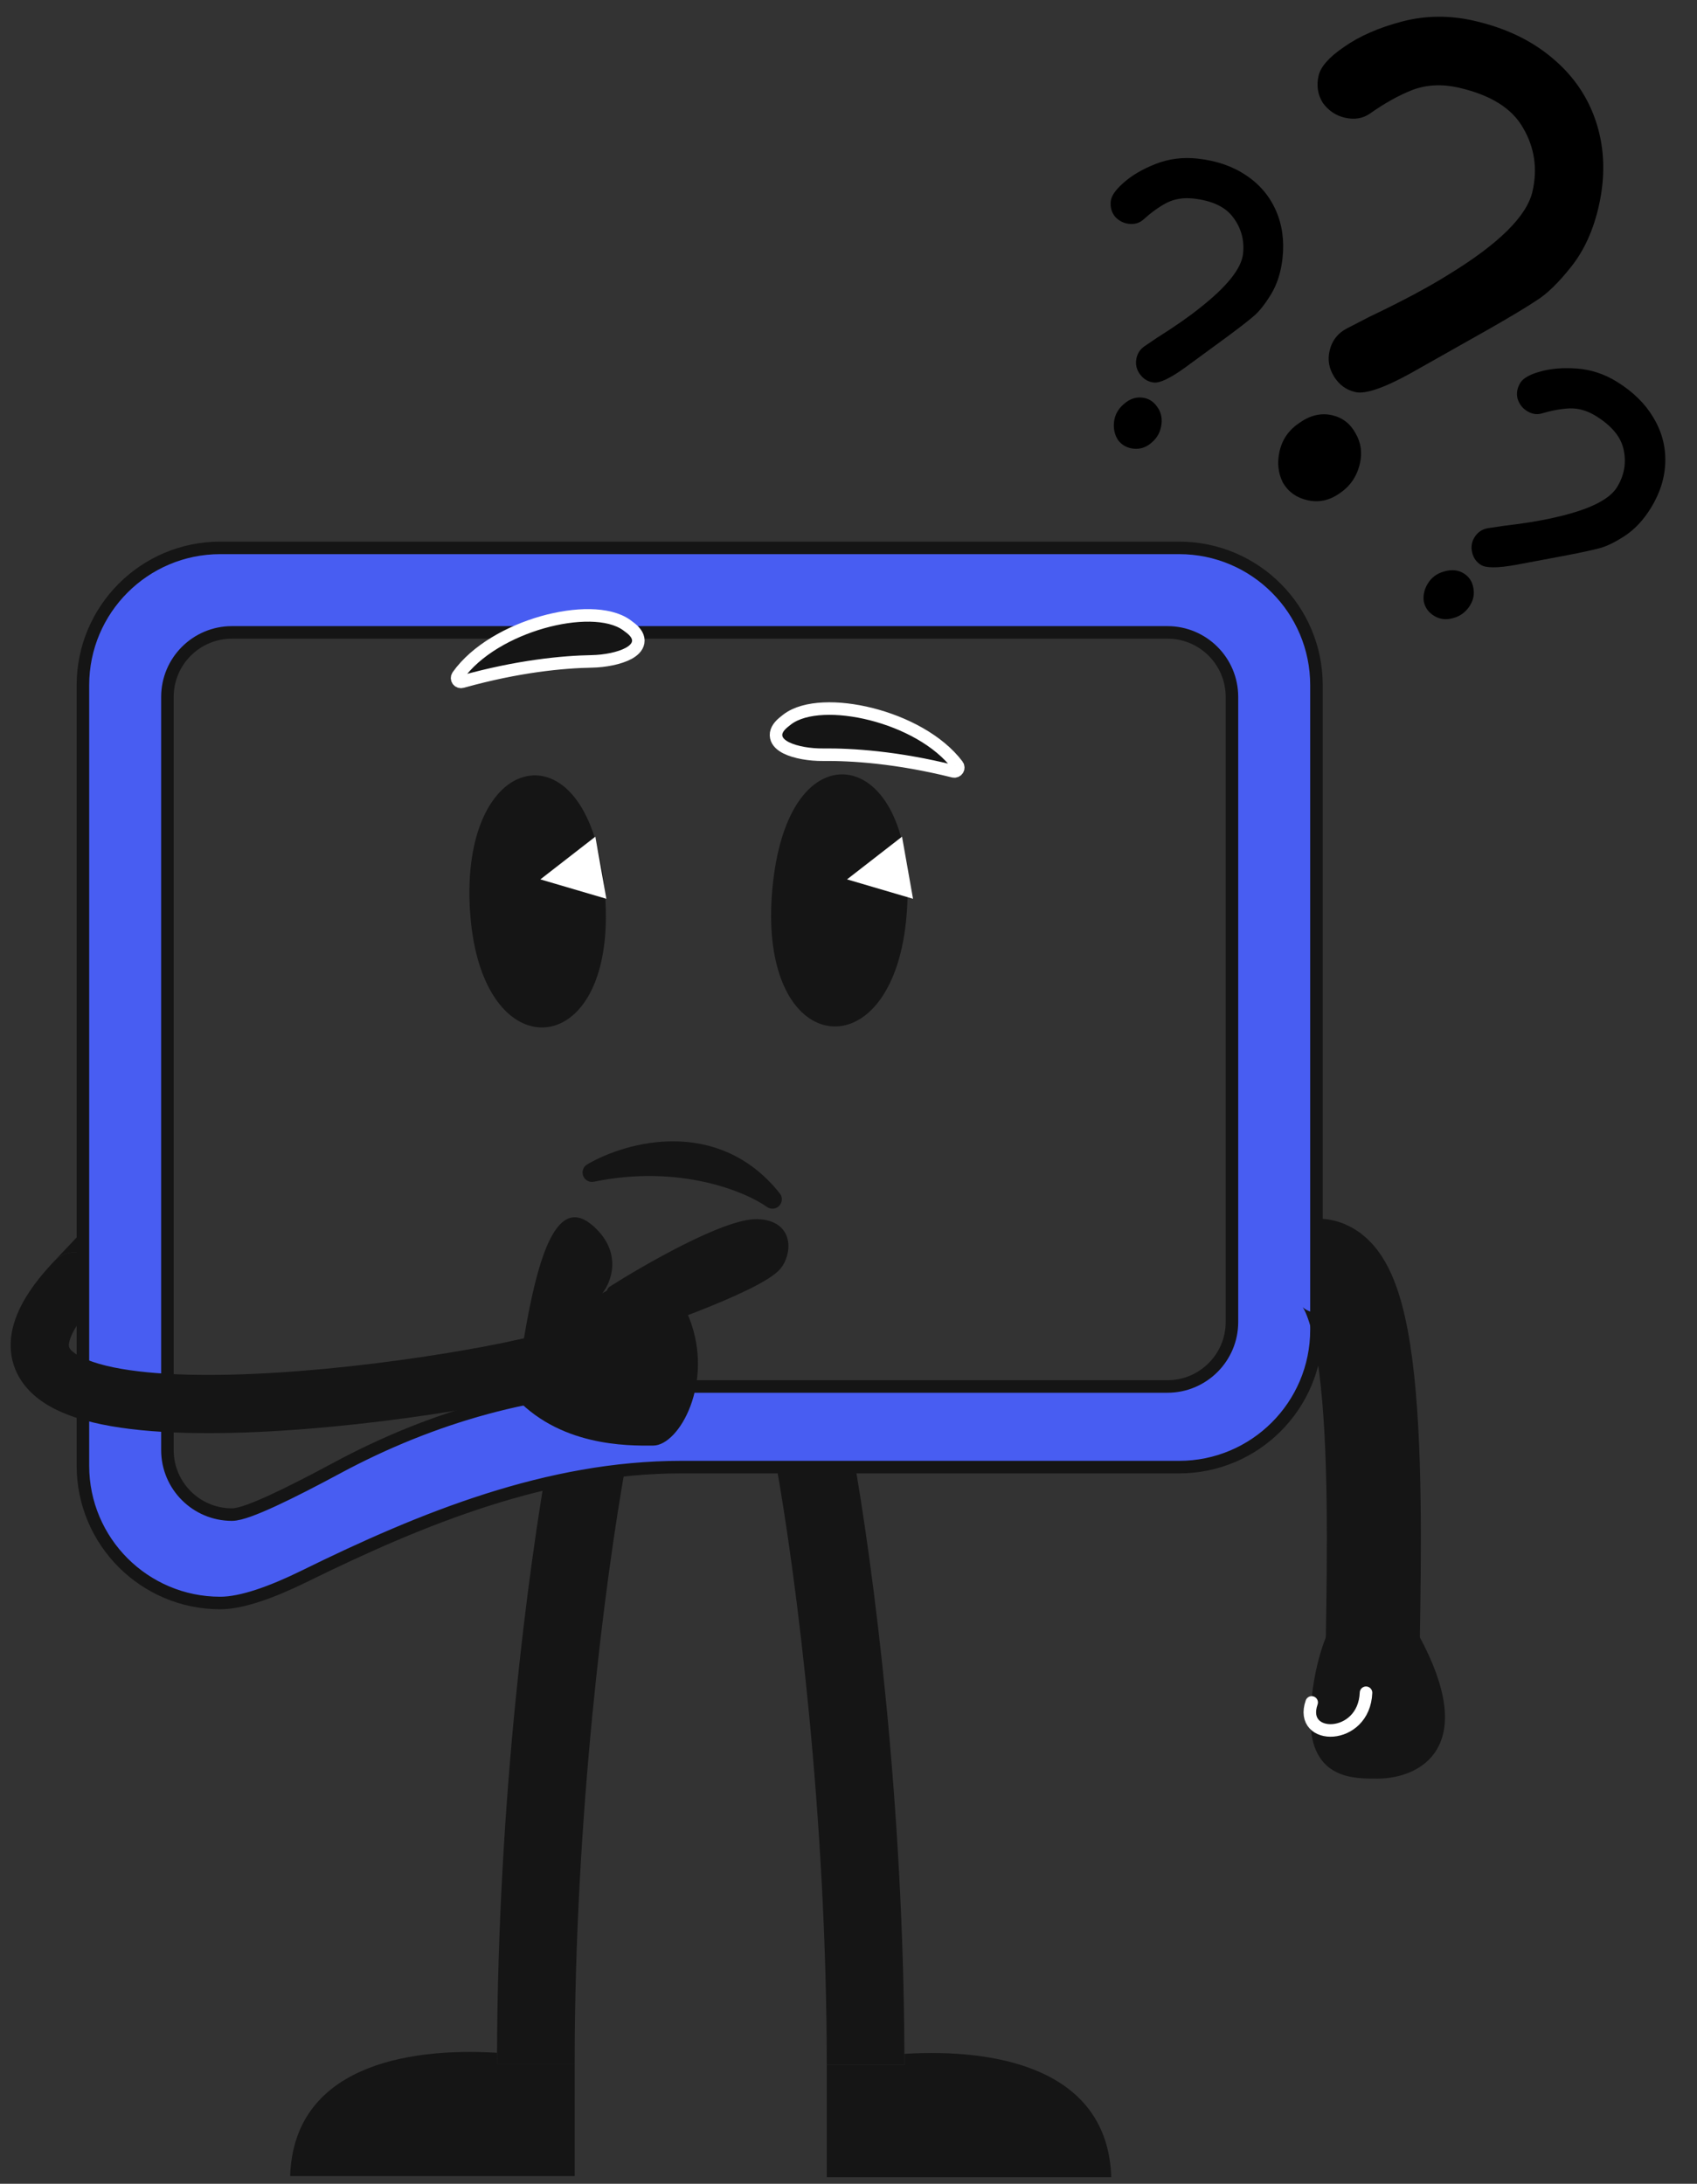 <svg width="150" height="193" viewBox="0 0 150 193" fill="none" xmlns="http://www.w3.org/2000/svg">
<rect x="0" y="0" width="150" height="193" fill="#333333" stroke="none"/>
<path fill-rule="evenodd" clip-rule="evenodd" d="M43.932 182.405C43.932 182.083 43.933 181.755 43.934 181.424C44.01 159.259 46.606 139.016 48.584 128.064L55.337 129.284C53.441 139.781 50.795 160.636 50.795 182.405L43.932 182.405Z" fill="#151515"/>
<path d="M43.932 182.405C43.932 182.083 43.933 181.755 43.934 181.424C35.698 180.918 25.961 182.771 25.646 192.321H50.795V182.405L43.932 182.405Z" fill="#151515"/>
<path fill-rule="evenodd" clip-rule="evenodd" d="M79.941 182.499C79.941 182.177 79.94 181.849 79.939 181.518C79.863 159.353 77.267 138.767 75.289 127.815L68.536 129.035C70.432 139.532 73.078 160.73 73.078 182.499L79.941 182.499Z" fill="#151515"/>
<path d="M79.941 182.499C79.941 182.177 79.94 181.849 79.939 181.518C88.175 181.012 97.912 182.865 98.227 192.416H73.078V182.499L79.941 182.499Z" fill="#151515"/>
<path d="M7.329 60.563C7.329 53.857 12.765 48.421 19.471 48.421H104.222C110.928 48.421 116.364 53.857 116.364 60.563V117.521C116.364 124.227 110.928 129.662 104.222 129.662H104.116H104.01H103.904H103.798H103.693H103.588H103.482H103.377H103.272H103.168H103.063H102.959H102.854H102.75H102.646H102.542H102.438H102.335H102.231H102.128H102.025H101.922H101.819H101.717H101.614H101.512H101.409H101.307H101.205H101.103H101.002H100.9H100.799H100.697H100.596H100.495H100.394H100.293H100.193H100.092H99.992H99.892H99.792H99.692H99.592H99.492H99.393H99.293H99.194H99.095H98.996H98.897H98.799H98.7H98.602H98.503H98.405H98.307H98.209H98.111H98.013H97.916H97.818H97.721H97.624H97.527H97.43H97.333H97.236H97.14H97.043H96.947H96.851H96.755H96.659H96.563H96.467H96.372H96.276H96.181H96.085H95.99H95.895H95.8H95.706H95.611H95.516H95.422H95.328H95.234H95.139H95.046H94.952H94.858H94.764H94.671H94.577H94.484H94.391H94.298H94.205H94.112H94.019H93.927H93.834H93.742H93.65H93.557H93.465H93.373H93.281H93.189H93.098H93.006H92.915H92.823H92.732H92.641H92.55H92.459H92.368H92.277H92.187H92.096H92.006H91.915H91.825H91.735H91.645H91.555H91.465H91.375H91.286H91.196H91.107H91.017H90.928H90.839H90.75H90.661H90.572H90.483H90.394H90.305H90.217H90.129H90.04H89.952H89.864H89.776H89.688H89.6H89.512H89.424H89.336H89.249H89.161H89.074H88.987H88.899H88.812H88.725H88.638H88.551H88.464H88.378H88.291H88.204H88.118H88.031H87.945H87.859H87.773H87.686H87.6H87.514H87.429H87.343H87.257H87.171H87.086H87H86.915H86.829H86.744H86.659H86.574H86.489H86.404H86.319H86.234H86.149H86.065H85.98H85.895H85.811H85.726H85.642H85.558H85.474H85.389H85.305H85.221H85.137H85.053H84.969H84.886H84.802H84.718H84.635H84.551H84.468H84.384H84.301H84.218H84.134H84.051H83.968H83.885H83.802H83.719H83.636H83.553H83.471H83.388H83.305H83.223H83.14H83.058H82.975H82.893H82.81H82.728H82.646H82.564H82.482H82.4H82.317H82.236H82.153H82.072H81.99H81.908H81.826H81.745H81.663H81.581H81.5H81.418H81.337H81.255H81.174H81.093H81.011H80.93H80.849H80.768H80.687H80.606H80.525H80.444H80.362H80.282H80.201H80.12H80.039H79.958H79.877H79.797H79.716H79.636H79.555H79.474H79.394H79.313H79.233H79.153H79.072H78.992H78.911H78.831H78.751H78.671H78.59H78.51H78.43H78.35H78.27H78.19H78.11H78.03H77.95H77.87H77.79H77.71H77.63H77.55H77.47H77.391H77.311H77.231H77.151H77.072H76.992H76.912H76.832H76.753H76.673H76.594H76.514H76.434H76.355H76.275H76.196H76.116H76.037H75.957H75.878H75.799H75.719H75.64H75.56H75.481H75.402H75.322H75.243H75.163H75.084H75.005H74.926H74.846H74.767H74.688H74.608H74.529H74.45H74.371H74.291H74.212H74.133H74.054H73.975H73.895H73.816H73.737H73.658H73.578H73.499H73.42H73.341H73.262H73.182H73.103H73.024H72.945H72.865H72.786H72.707H72.628H72.549H72.469H72.39H72.311H72.232H72.153H72.073H71.994H71.915H71.835H71.756H71.677H71.597H71.518H71.439H71.36H71.28H71.201H71.122H71.042H70.963H70.883H70.804H70.725H70.645H70.566H70.486H70.407H70.327H70.248H70.168H70.089H70.009H69.93H69.85H69.77H69.691H69.611H69.531H69.452H69.372H69.292H69.212H69.133H69.053H68.973H68.893H68.813H68.733H68.653H68.573H68.493H68.413H68.333H68.253H68.173H68.093H68.013H67.933H67.853H67.772H67.692H67.612H67.531H67.451H67.371H67.29H67.21H67.129H67.049H66.968H66.888H66.807H66.727H66.646H66.565H66.484H66.403H66.323H66.242H66.161H66.08H65.999H65.918H65.837H65.756H65.674H65.593H65.512H65.431H65.349H65.268H65.187H65.105H65.024H64.942H64.861H64.779H64.697H64.615H64.534H64.452H64.37H64.288H64.206H64.124H64.042H63.96H63.878H63.795H63.713H63.631H63.548H63.466H63.384H63.301H63.218H63.136H63.053H62.97H62.888H62.805H62.722H62.639H62.556H62.472H62.389H62.306H62.223H62.139H62.056H61.973H61.889H61.806H61.722H61.638H61.554H61.471H61.387H61.303H61.219H61.135H61.05H60.966H60.882H60.797H60.713H60.629H60.544H60.459H60.375H60.29H60.205C48.449 129.662 37.368 134.157 26.928 139.293C24.026 140.721 21.361 141.672 19.471 141.672C12.765 141.672 7.329 136.236 7.329 129.53V60.563ZM20.5 55.891C17.352 55.891 14.799 58.444 14.799 61.592V128.158C14.799 131.306 17.352 133.859 20.5 133.859C20.894 133.859 21.427 133.71 22.007 133.502C22.609 133.286 23.334 132.979 24.142 132.606C25.759 131.86 27.741 130.84 29.794 129.735C38.186 125.218 47.467 122.536 56.971 122.536H103.193C106.341 122.536 108.894 119.983 108.894 116.835V61.592C108.894 58.444 106.341 55.891 103.193 55.891H20.5Z" fill="#485DF2" stroke="#151515" stroke-width="1.108"/>
<path d="M52.324 103.626C55.526 101.745 63.2 99.585 68.277 105.992C66.229 104.53 60.172 102.01 52.324 103.626Z" fill="#151515" stroke="#151515" stroke-width="1.662" stroke-linecap="round" stroke-linejoin="round"/>
<path d="M55.38 55.236C54.581 54.668 53.432 54.411 52.153 54.388C50.866 54.366 49.407 54.58 47.949 54.994C45.045 55.82 42.072 57.465 40.466 59.726C40.382 59.844 40.381 60.003 40.465 60.122C40.548 60.241 40.698 60.294 40.838 60.255C45.803 58.865 49.764 58.499 52.326 58.452C53.452 58.431 54.749 58.188 55.562 57.747C55.957 57.533 56.33 57.221 56.409 56.781C56.492 56.314 56.218 55.887 55.755 55.518C55.64 55.426 55.516 55.333 55.38 55.236Z" fill="#151515" stroke="white" stroke-width="1.108"/>
<path d="M84.634 67.631C82.962 65.418 79.943 63.859 77.016 63.118C75.547 62.745 74.082 62.574 72.797 62.634C71.519 62.693 70.378 62.984 69.595 63.575C69.463 63.675 69.341 63.772 69.229 63.867C68.776 64.25 68.515 64.685 68.612 65.149C68.703 65.586 69.085 65.887 69.487 66.09C70.312 66.507 71.615 66.712 72.741 66.701C75.304 66.674 79.274 66.925 84.277 68.171C84.418 68.206 84.566 68.148 84.646 68.027C84.726 67.906 84.721 67.747 84.634 67.631Z" fill="#151515" stroke="white" stroke-width="1.108"/>
<path d="M68.812 78.712C70.076 64.314 80.533 66.756 79.611 80.473C79.533 81.628 79.383 82.679 79.174 83.625C77.086 93.072 69.121 92.145 68.728 81.725C68.692 80.796 68.718 79.791 68.812 78.712Z" fill="#151515" stroke="#151515" stroke-width="1.108"/>
<path d="M52.901 78.802C51.636 64.404 41.18 66.846 42.102 80.563C42.18 81.718 42.33 82.769 42.539 83.715C44.627 93.162 52.592 92.235 52.985 81.814C53.02 80.886 52.995 79.881 52.901 78.802Z" fill="#151515" stroke="#151515" stroke-width="1.108"/>
<path d="M47.763 77.719L52.623 73.944L53.596 79.434L47.763 77.719Z" fill="white"/>
<path d="M74.87 77.719L79.731 73.944L80.703 79.434L74.87 77.719Z" fill="white"/>
<path d="M52.488 108.399C49.312 105.516 47.6 110.598 46.298 118.361C44.611 118.429 42.044 119.494 45.274 123.205C49.311 127.844 55.449 127.781 57.75 127.758C60.052 127.734 63.141 122.178 60.935 116.523C59.169 111.998 55.069 113.156 53.239 114.3C54.047 113.294 55.028 110.706 52.488 108.399Z" fill="#151515"/>
<path d="M55.498 117.553L54.195 114.177C56.891 112.459 64.173 108.215 66.947 108.302C69.721 108.388 69.345 110.792 68.588 111.739C67.008 113.718 55.498 117.553 55.498 117.553Z" fill="#151515" stroke="#151515" stroke-width="1.108" stroke-linecap="round" stroke-linejoin="round"/>
<path d="M4.79 111.462C5.432 110.784 6.356 110.533 7.207 110.719L7.174 108.944L4.79 111.462Z" fill="#151515"/>
<path fill-rule="evenodd" clip-rule="evenodd" d="M6.111 118.667C6.19 118.221 6.499 117.48 7.313 116.414L7.207 110.719C6.356 110.533 5.432 110.784 4.79 111.462L4.787 111.465C2.804 113.562 1.419 115.658 1.044 117.763C0.617 120.155 1.557 122.141 3.243 123.504C4.76 124.731 6.839 125.441 8.977 125.883C11.171 126.337 13.718 126.563 16.41 126.635C27.115 126.922 41.329 124.78 48.262 123.112C49.644 122.78 50.494 121.39 50.162 120.008C49.83 118.627 48.44 117.776 47.058 118.108C40.437 119.7 26.687 121.762 16.547 121.49C14.027 121.423 11.809 121.213 10.018 120.843C8.171 120.461 7.047 119.961 6.479 119.502C6.079 119.179 6.051 119.003 6.111 118.667Z" fill="#151515"/>
<path d="M116.453 111.859C122.629 111.859 121.371 137.536 121.257 150.975" stroke="#151515" stroke-width="8.31"/>
<path d="M125.375 145.657C124.268 143.441 123.275 142.264 122.386 141.783C118.45 139.658 116.358 147.592 116.393 152.065C116.429 156.732 119.723 156.637 121.773 156.637C124.518 156.637 130.008 154.921 125.375 145.657Z" fill="#151515" stroke="#151515" stroke-width="1.108"/>
<path d="M115.94 150.46C114.739 153.892 120.572 153.892 120.744 149.603" stroke="white" stroke-width="1.108" stroke-linecap="round"/>
<path d="M119.799 34.652C119.002 34.469 118.377 34.016 117.925 33.294C117.473 32.573 117.338 31.813 117.521 31.017C117.733 30.094 118.263 29.421 119.11 28.998L121.064 27.989C123.939 26.619 126.253 25.384 128.006 24.286C132.473 21.56 134.956 19.106 135.457 16.925C135.919 14.913 135.643 13.039 134.629 11.306C133.656 9.581 131.765 8.397 128.955 7.751C127.488 7.414 126.127 7.477 124.873 7.94C123.661 8.412 122.396 9.115 121.078 10.048C120.45 10.478 119.716 10.596 118.877 10.403C118.081 10.22 117.43 9.784 116.927 9.095C116.474 8.373 116.349 7.572 116.551 6.691C116.734 5.894 117.48 5.05 118.788 4.159C120.158 3.193 121.876 2.44 123.942 1.899C126.009 1.358 128.133 1.338 130.313 1.839C133.081 2.474 135.388 3.578 137.234 5.15C139.122 6.731 140.422 8.663 141.134 10.945C141.846 13.228 141.904 15.669 141.307 18.269C140.825 20.365 140.024 22.124 138.903 23.544C137.783 24.964 136.758 25.965 135.83 26.546C134.944 27.137 133.536 27.984 131.605 29.086L124.682 32.992C122.307 34.301 120.679 34.854 119.799 34.652ZM115.552 44.205C114.588 43.984 113.868 43.465 113.393 42.65C112.97 41.802 112.874 40.875 113.105 39.869C113.345 38.82 113.935 37.984 114.872 37.361C115.82 36.696 116.776 36.474 117.74 36.695C118.663 36.907 119.357 37.442 119.822 38.299C120.297 39.114 120.424 40.004 120.202 40.969C119.942 42.101 119.343 42.979 118.406 43.602C117.51 44.235 116.559 44.436 115.552 44.205Z" fill="black"/>
<path d="M101.999 33.808C101.523 33.757 101.129 33.537 100.817 33.149C100.504 32.761 100.373 32.329 100.425 31.853C100.484 31.302 100.745 30.875 101.209 30.57L102.274 29.85C103.85 28.855 105.109 27.978 106.052 27.218C108.459 25.326 109.733 23.729 109.874 22.427C110.003 21.226 109.713 20.156 109.004 19.218C108.32 18.284 107.139 17.726 105.462 17.545C104.586 17.451 103.8 17.581 103.103 17.936C102.431 18.294 101.745 18.79 101.044 19.423C100.708 19.716 100.29 19.836 99.789 19.782C99.314 19.731 98.906 19.522 98.565 19.156C98.253 18.768 98.125 18.311 98.181 17.785C98.233 17.31 98.608 16.768 99.306 16.159C100.036 15.504 100.982 14.947 102.145 14.491C103.309 14.034 104.541 13.875 105.843 14.016C107.495 14.194 108.912 14.676 110.093 15.462C111.299 16.25 112.188 17.283 112.76 18.56C113.331 19.837 113.533 21.252 113.365 22.804C113.23 24.055 112.886 25.132 112.333 26.035C111.78 26.937 111.254 27.59 110.755 27.992C110.281 28.396 109.521 28.985 108.475 29.759L104.722 32.507C103.432 33.431 102.525 33.865 101.999 33.808ZM100.191 39.653C99.615 39.59 99.161 39.339 98.829 38.898C98.525 38.435 98.405 37.903 98.469 37.302C98.537 36.676 98.822 36.15 99.323 35.723C99.828 35.271 100.368 35.076 100.944 35.138C101.495 35.197 101.935 35.46 102.264 35.926C102.596 36.367 102.732 36.875 102.669 37.451C102.597 38.127 102.309 38.678 101.807 39.105C101.331 39.535 100.792 39.717 100.191 39.653Z" fill="black"/>
<path d="M130.906 49.931C130.499 49.68 130.239 49.311 130.124 48.826C130.01 48.341 130.079 47.895 130.331 47.488C130.622 47.017 131.042 46.744 131.592 46.67L132.864 46.48C134.715 46.263 136.23 46.016 137.408 45.739C140.397 45.071 142.235 44.181 142.924 43.068C143.56 42.04 143.761 40.95 143.526 39.799C143.313 38.66 142.489 37.647 141.054 36.759C140.305 36.296 139.539 36.074 138.757 36.093C137.997 36.126 137.164 36.277 136.258 36.545C135.828 36.664 135.4 36.592 134.972 36.327C134.565 36.075 134.287 35.711 134.138 35.233C134.024 34.748 134.106 34.281 134.384 33.831C134.636 33.425 135.208 33.098 136.101 32.851C137.042 32.574 138.135 32.481 139.382 32.572C140.629 32.662 141.809 33.052 142.922 33.741C144.335 34.615 145.405 35.662 146.131 36.881C146.878 38.113 147.234 39.428 147.197 40.827C147.161 42.225 146.732 43.588 145.911 44.916C145.248 45.986 144.473 46.809 143.584 47.384C142.695 47.959 141.939 48.32 141.315 48.467C140.713 48.627 139.773 48.83 138.496 49.076L133.924 49.934C132.362 50.21 131.356 50.21 130.906 49.931ZM126.751 54.422C126.259 54.117 125.958 53.694 125.849 53.153C125.774 52.603 125.896 52.072 126.214 51.558C126.545 51.023 127.029 50.671 127.666 50.502C128.316 50.313 128.888 50.37 129.38 50.675C129.851 50.966 130.135 51.393 130.231 51.956C130.34 52.497 130.242 53.014 129.937 53.507C129.58 54.084 129.082 54.458 128.445 54.626C127.83 54.808 127.265 54.739 126.751 54.422Z" fill="black"/>
</svg>
